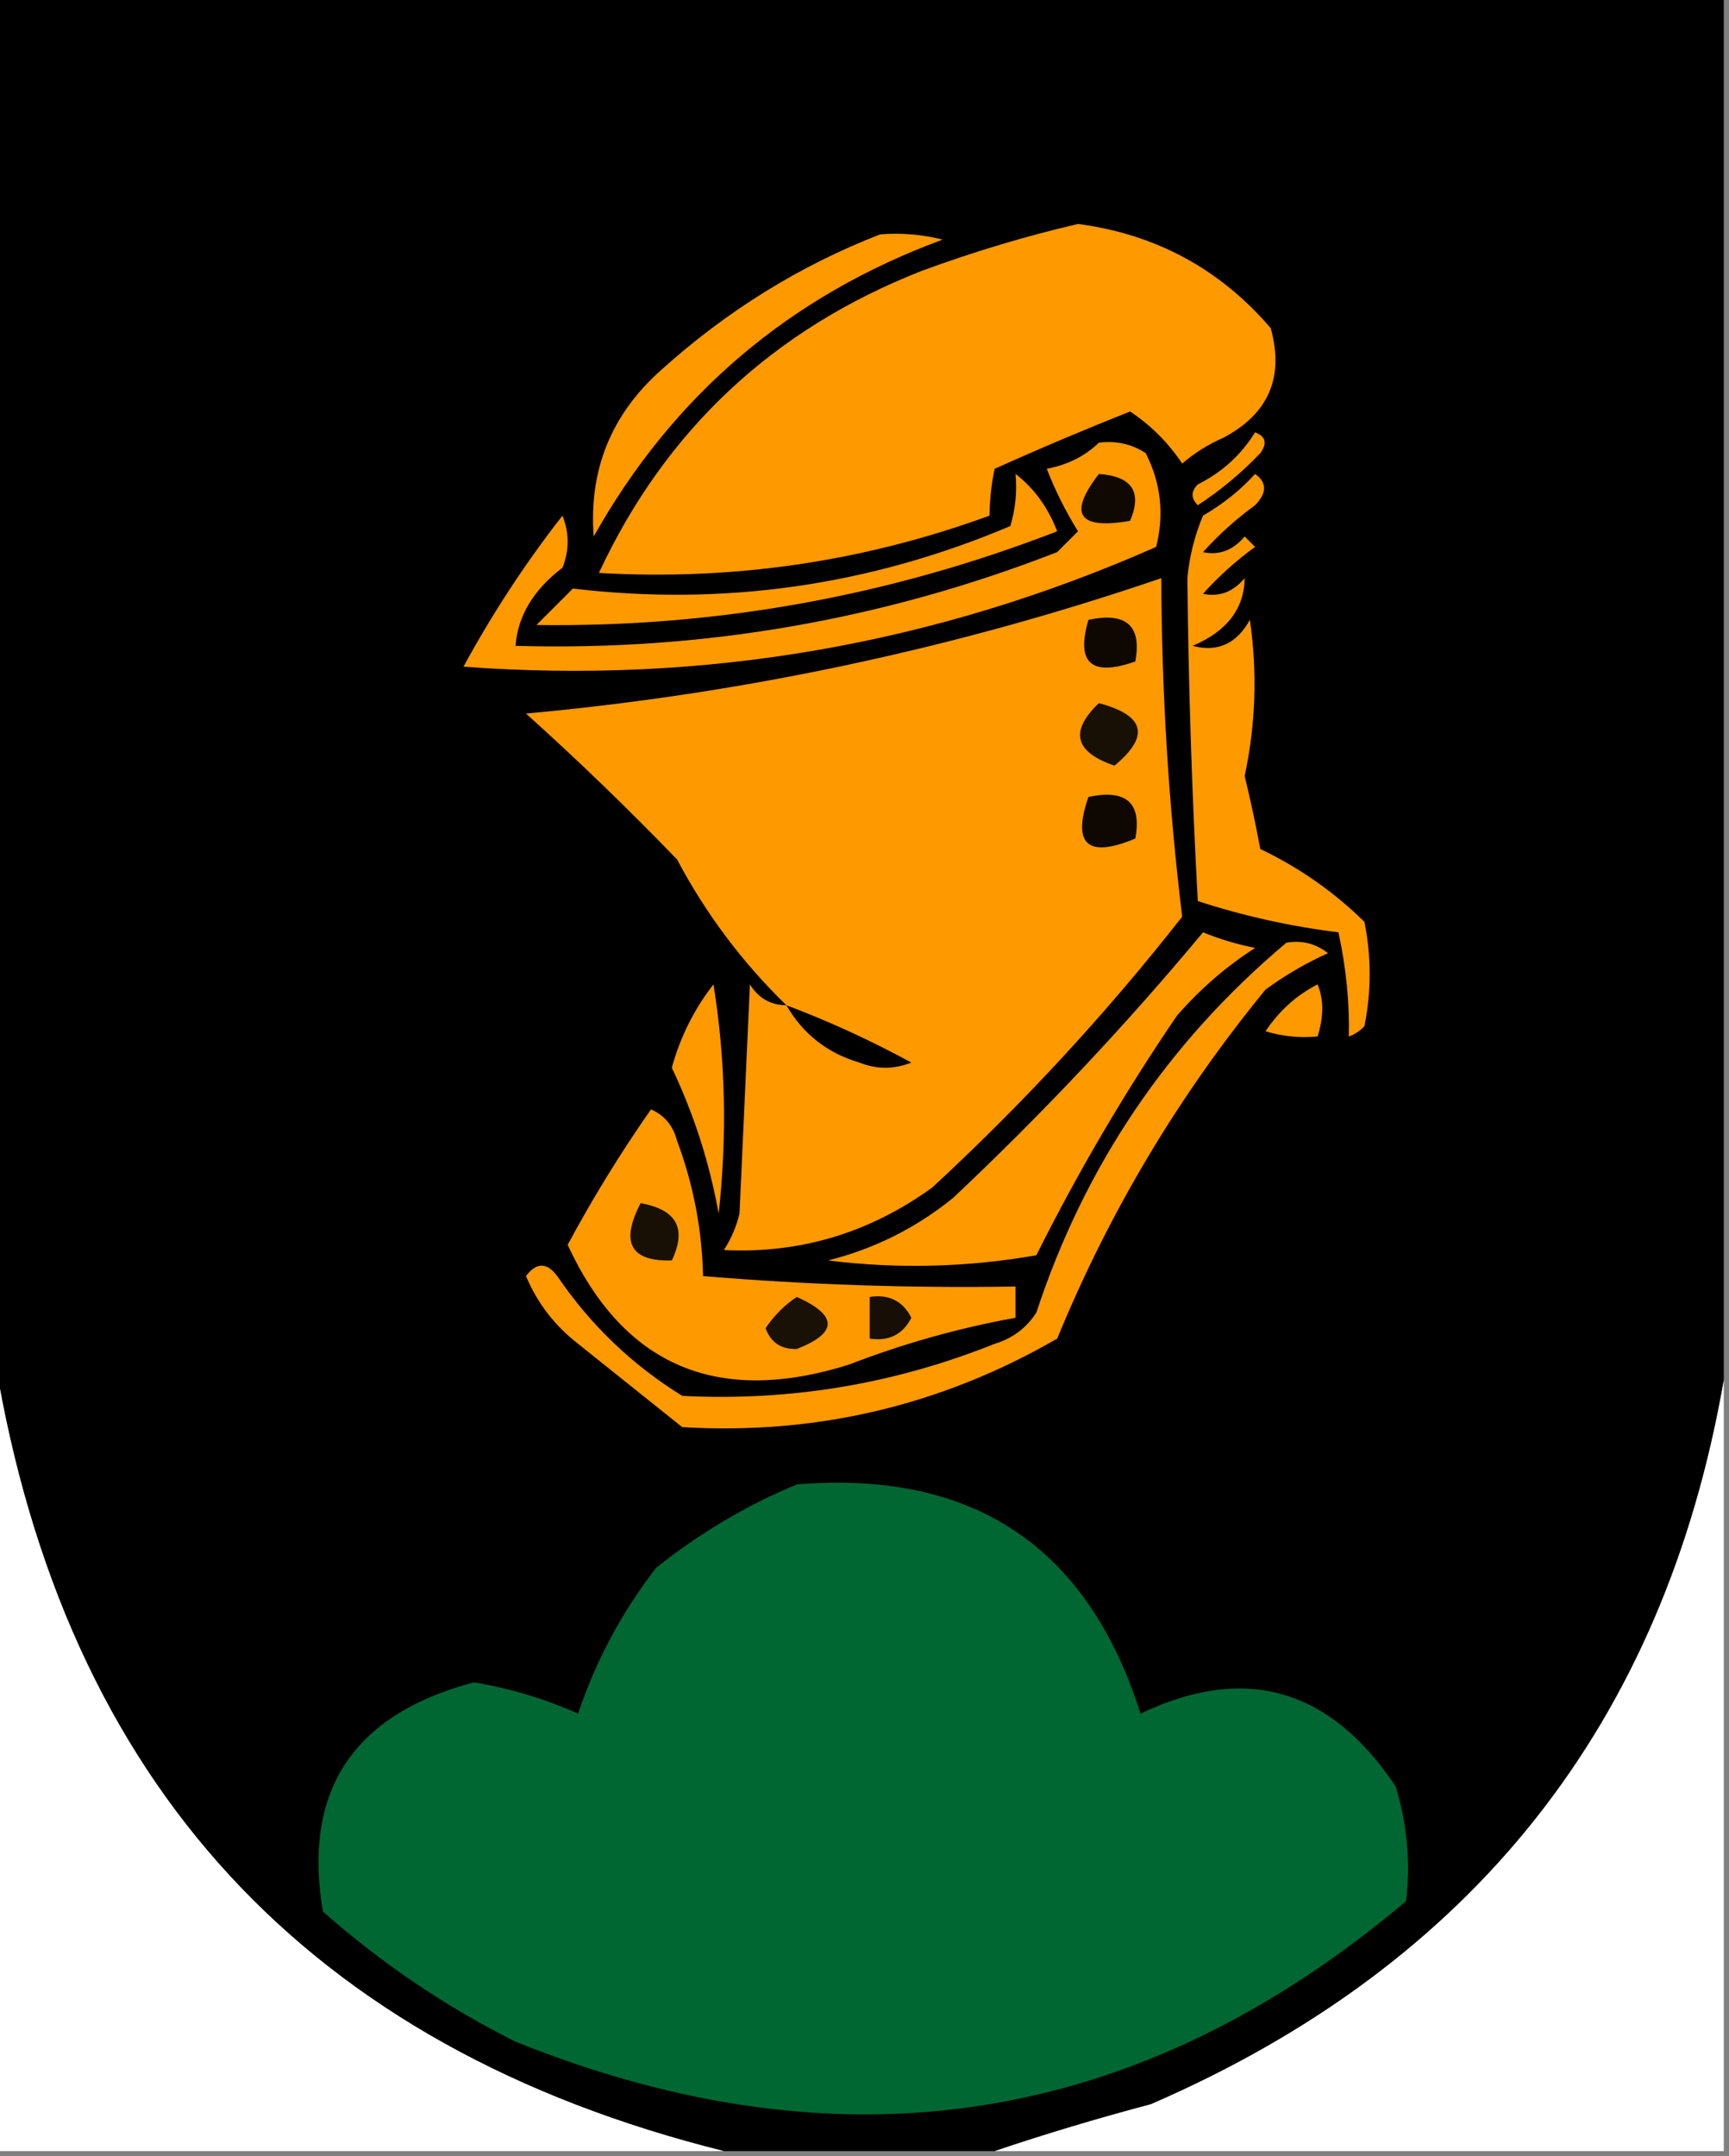 <?xml version="1.0" encoding="UTF-8"?>
<!DOCTYPE svg PUBLIC "-//W3C//DTD SVG 1.1//EN" "http://www.w3.org/Graphics/SVG/1.1/DTD/svg11.dtd">
<svg xmlns="http://www.w3.org/2000/svg" version="1.1" width="166px" height="207px" style="shape-rendering:geometricPrecision; text-rendering:geometricPrecision; image-rendering:optimizeQuality; fill-rule:evenodd; clip-rule:evenodd" xmlns:xlink="http://www.w3.org/1999/xlink">
<rect width="100%" height="100%" fill="#808080" stroke="none"/>
<g><path style="opacity:1" fill="#000000" d="M -0.5,-0.5 C 54.833,-0.5 110.167,-0.5 165.5,-0.5C 165.5,43.833 165.5,88.167 165.5,132.5C 159.762,165.428 141.429,188.595 110.5,202C 105.336,203.369 100.336,204.869 95.5,206.5C 86.833,206.5 78.167,206.5 69.5,206.5C 29.54,196.538 6.207,171.205 -0.5,130.5C -0.5,86.833 -0.5,43.167 -0.5,-0.5 Z"/></g>
<g><path style="opacity:1" fill="#fe9900" d="M 103.5,21.5 C 110.957,22.483 117.123,25.816 122,31.5C 123.31,36.194 121.81,39.694 117.5,42C 116.034,42.636 114.7,43.469 113.5,44.5C 112.167,42.5 110.5,40.833 108.5,39.5C 104.126,41.236 99.793,43.069 95.5,45C 95.201,46.32 95.034,47.82 95,49.5C 82.916,53.915 70.416,55.748 57.5,55C 63.904,41.266 74.238,31.599 88.5,26C 93.535,24.151 98.535,22.651 103.5,21.5 Z"/></g>
<g><path style="opacity:1" fill="#fe9900" d="M 84.5,22.5 C 86.527,22.338 88.527,22.505 90.5,23C 75.795,28.422 64.629,37.922 57,51.5C 56.523,45.101 58.689,39.767 63.5,35.5C 69.807,29.822 76.807,25.489 84.5,22.5 Z"/></g>
<g><path style="opacity:1" fill="#fe9900" d="M 120.5,41.5 C 121.525,41.897 121.692,42.563 121,43.5C 119.185,45.405 117.185,47.072 115,48.5C 114.333,47.833 114.333,47.167 115,46.5C 117.328,45.337 119.162,43.67 120.5,41.5 Z"/></g>
<g><path style="opacity:1" fill="#fe9900" d="M 105.5,42.5 C 107.144,42.286 108.644,42.62 110,43.5C 111.457,46.366 111.79,49.366 111,52.5C 89.747,61.885 67.581,65.718 44.5,64C 47.273,58.896 50.44,54.063 54,49.5C 54.667,51.167 54.667,52.833 54,54.5C 51.206,56.635 49.706,59.135 49.5,62C 67.438,62.516 84.771,59.516 101.5,53C 102.167,52.333 102.833,51.667 103.5,51C 102.308,49.088 101.308,47.088 100.5,45C 102.491,44.626 104.158,43.793 105.5,42.5 Z"/></g>
<g><path style="opacity:1" fill="#fe9900" d="M 97.5,45.5 C 99.27,46.856 100.603,48.689 101.5,51C 85.404,57.238 68.737,60.238 51.5,60C 52.667,58.833 53.833,57.667 55,56.5C 69.485,58.217 83.485,56.217 97,50.5C 97.493,48.866 97.66,47.199 97.5,45.5 Z"/></g>
<g><path style="opacity:1" fill="#100903" d="M 105.5,45.5 C 108.685,45.722 109.685,47.222 108.5,50C 103.522,50.864 102.522,49.364 105.5,45.5 Z"/></g>
<g><path style="opacity:1" fill="#fe9900" d="M 120.5,45.5 C 121.653,46.313 121.653,47.313 120.5,48.5C 118.684,49.815 117.017,51.315 115.5,53C 117.047,53.333 118.38,52.833 119.5,51.5C 119.833,51.833 120.167,52.167 120.5,52.5C 118.684,53.815 117.017,55.315 115.5,57C 117.047,57.333 118.38,56.833 119.5,55.5C 119.456,58.442 117.789,60.609 114.5,62C 116.903,62.63 118.737,61.797 120,59.5C 120.728,64.533 120.561,69.533 119.5,74.5C 120.064,76.819 120.564,79.153 121,81.5C 124.752,83.296 128.086,85.629 131,88.5C 131.667,91.833 131.667,95.167 131,98.5C 130.586,98.957 130.086,99.291 129.5,99.5C 129.575,96.225 129.242,92.892 128.5,89.5C 123.859,88.925 119.359,87.925 115,86.5C 114.434,76.152 114.101,65.819 114,55.5C 114.192,53.423 114.692,51.423 115.5,49.5C 117.419,48.388 119.086,47.054 120.5,45.5 Z"/></g>
<g><path style="opacity:1" fill="#fe9900" d="M 75.5,96.5 C 71.279,92.4 67.779,87.733 65,82.5C 60.319,77.651 55.485,72.985 50.5,68.5C 71.393,66.589 91.727,62.255 111.5,55.5C 111.526,66.386 112.192,77.219 113.5,88C 106.22,97.282 98.221,105.948 89.5,114C 83.475,118.357 76.809,120.357 69.5,120C 70.191,118.933 70.691,117.766 71,116.5C 71.333,109.167 71.667,101.833 72,94.5C 72.816,95.823 73.983,96.489 75.5,96.5 Z"/></g>
<g><path style="opacity:1" fill="#0f0802" d="M 104.5,59.5 C 108.138,58.737 109.638,60.07 109,63.5C 104.777,64.989 103.277,63.655 104.5,59.5 Z"/></g>
<g><path style="opacity:1" fill="#181005" d="M 105.5,67.5 C 109.929,68.666 110.429,70.666 107,73.5C 103.168,72.198 102.668,70.198 105.5,67.5 Z"/></g>
<g><path style="opacity:1" fill="#0f0802" d="M 104.5,76.5 C 108.138,75.737 109.638,77.07 109,80.5C 104.415,82.413 102.915,81.079 104.5,76.5 Z"/></g>
<g><path style="opacity:1" fill="#fe9900" d="M 115.5,89.5 C 117.086,90.148 118.753,90.648 120.5,91C 117.705,92.793 115.205,94.96 113,97.5C 108,104.829 103.5,112.495 99.5,120.5C 92.858,121.664 86.192,121.831 79.5,121C 83.951,119.878 87.951,117.878 91.5,115C 100.071,106.932 108.071,98.432 115.5,89.5 Z"/></g>
<g><path style="opacity:1" fill="#fe9900" d="M 123.5,90.5 C 124.978,90.238 126.311,90.571 127.5,91.5C 125.376,92.458 123.376,93.625 121.5,95C 113.166,105.167 106.5,116.334 101.5,128.5C 90.373,134.929 78.373,137.762 65.5,137C 62.167,134.333 58.833,131.667 55.5,129C 53.259,127.261 51.592,125.094 50.5,122.5C 51.5,121.167 52.5,121.167 53.5,122.5C 56.689,127.189 60.689,131.023 65.5,134C 75.851,134.53 85.851,132.864 95.5,129C 97.223,128.477 98.556,127.477 99.5,126C 104.146,111.885 112.146,100.051 123.5,90.5 Z"/></g>
<g><path style="opacity:1" fill="#fe9900" d="M 68.5,94.5 C 69.655,101.655 69.822,108.988 69,116.5C 68.108,111.586 66.608,106.92 64.5,102.5C 65.317,99.533 66.65,96.866 68.5,94.5 Z"/></g>
<g><path style="opacity:1" fill="#fe9900" d="M 126.5,94.5 C 127.096,95.935 127.096,97.602 126.5,99.5C 124.801,99.66 123.134,99.493 121.5,99C 122.822,97.024 124.488,95.524 126.5,94.5 Z"/></g>
<g><path style="opacity:1" fill="#000000" d="M 75.5,96.5 C 79.567,98.031 83.567,99.864 87.5,102C 85.833,102.667 84.167,102.667 82.5,102C 79.428,101.093 77.094,99.26 75.5,96.5 Z"/></g>
<g><path style="opacity:1" fill="#fe9900" d="M 62.5,106.5 C 63.79,107.058 64.623,108.058 65,109.5C 66.569,113.703 67.402,118.036 67.5,122.5C 77.476,123.332 87.476,123.666 97.5,123.5C 97.5,124.5 97.5,125.5 97.5,126.5C 92.029,127.49 86.696,128.99 81.5,131C 68.882,134.963 59.882,131.129 54.5,119.5C 56.912,115.01 59.578,110.676 62.5,106.5 Z"/></g>
<g><path style="opacity:1" fill="#191005" d="M 61.5,115.5 C 64.966,116.109 65.966,117.942 64.5,121C 60.537,121.118 59.537,119.284 61.5,115.5 Z"/></g>
<g><path style="opacity:1" fill="#1a1106" d="M 76.5,124.5 C 80.454,126.278 80.454,127.945 76.5,129.5C 75,129.547 74,128.881 73.5,127.5C 74.34,126.265 75.34,125.265 76.5,124.5 Z"/></g>
<g><path style="opacity:1" fill="#170e05" d="M 83.5,124.5 C 85.346,124.222 86.68,124.889 87.5,126.5C 86.68,128.111 85.346,128.778 83.5,128.5C 83.5,127.167 83.5,125.833 83.5,124.5 Z"/></g>
<g><path style="opacity:1" fill="#fefffe" d="M -0.5,130.5 C 6.207,171.205 29.54,196.538 69.5,206.5C 46.167,206.5 22.833,206.5 -0.5,206.5C -0.5,181.167 -0.5,155.833 -0.5,130.5 Z"/></g>
<g><path style="opacity:1" fill="#fefffe" d="M 165.5,132.5 C 165.5,157.167 165.5,181.833 165.5,206.5C 142.167,206.5 118.833,206.5 95.5,206.5C 100.336,204.869 105.336,203.369 110.5,202C 141.429,188.595 159.762,165.428 165.5,132.5 Z"/></g>
<g><path style="opacity:1" fill="#006632" d="M 76.5,142.5 C 93.416,141.115 104.416,148.449 109.5,164.5C 119.534,159.72 127.701,162.054 134,171.5C 135.106,175.122 135.439,178.789 135,182.5C 109.407,204.119 80.907,208.619 49.5,196C 42.808,192.646 36.641,188.48 31,183.5C 29.047,171.915 33.88,164.582 45.5,161.5C 48.966,162.077 52.299,163.077 55.5,164.5C 57.218,159.397 59.718,154.73 63,150.5C 67.183,147.164 71.683,144.497 76.5,142.5 Z"/></g>
</svg>
